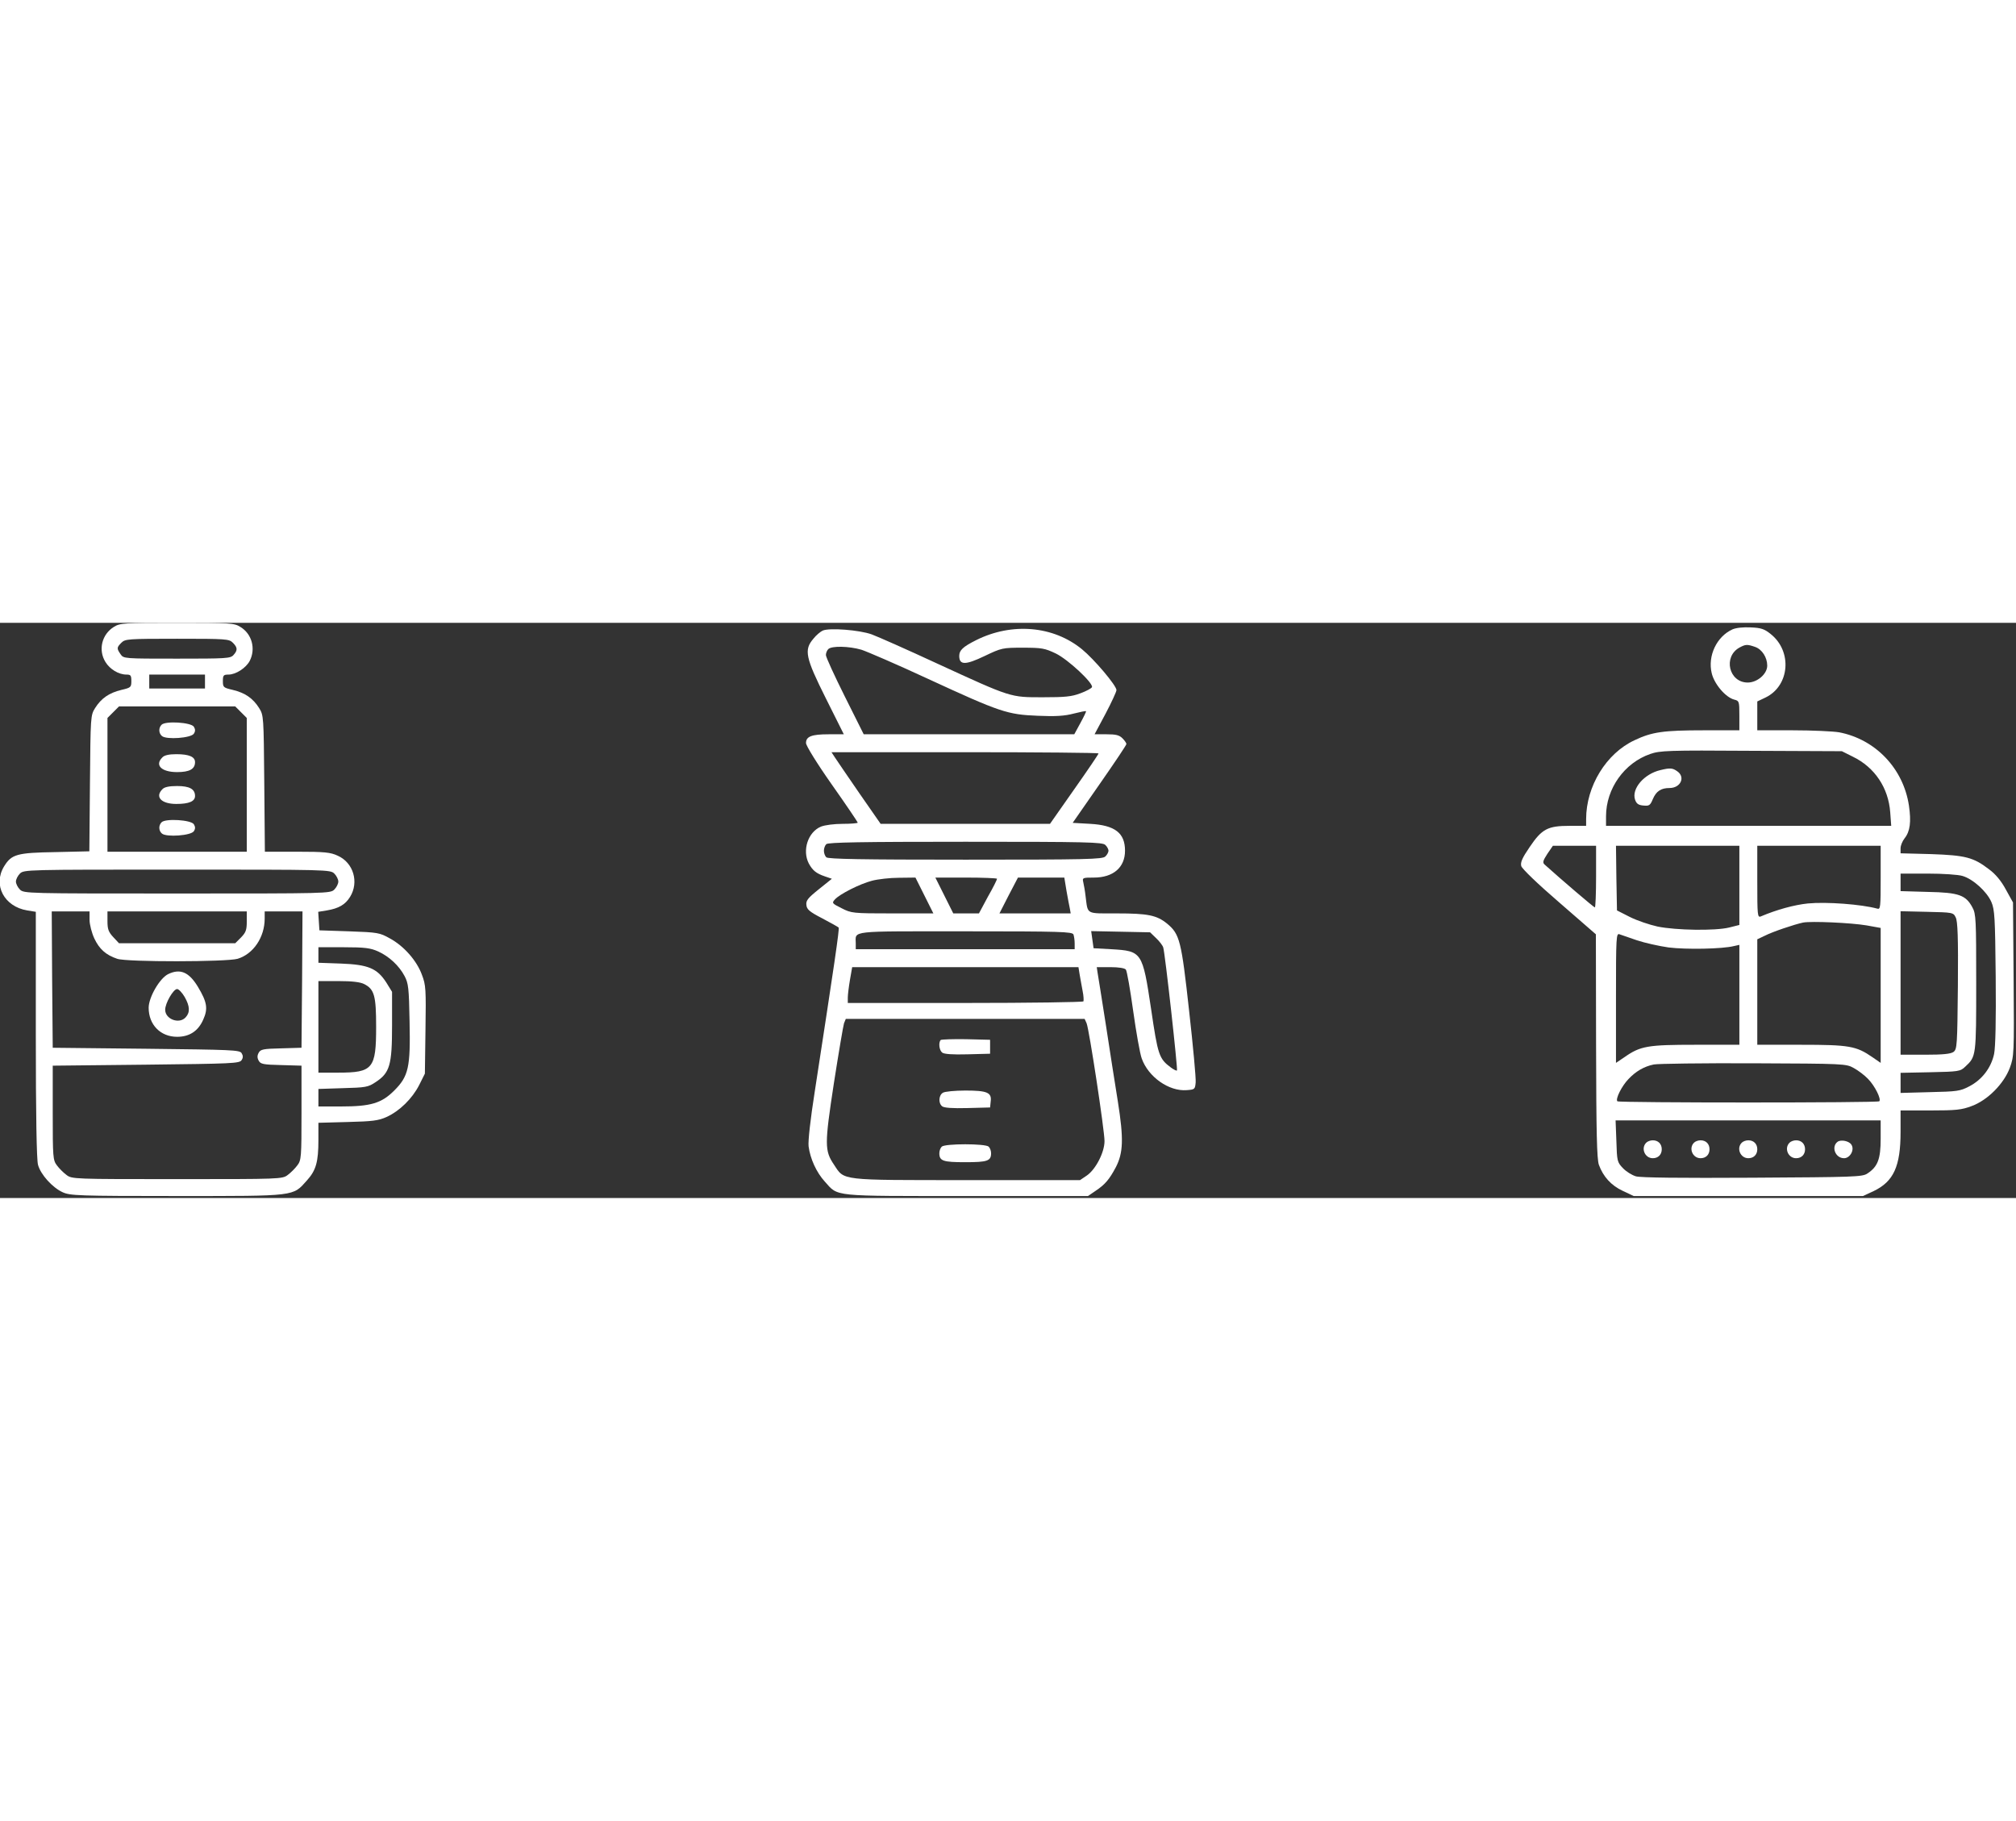 <svg xmlns="http://www.w3.org/2000/svg" width="240pt" viewBox="0 0 1013 289"
 preserveAspectRatio="xMidYMid meet">

<rect x="0" y="0" width="1013" height="289" fill="#333333" stroke="none"/>

<g transform="translate(0,289) scale(0.1,-0.1)"
fill="#FFFFFF" stroke="none">
<path d="M573 2870 c-61 -37 -81 -116 -43 -177 22 -36 66 -63 105 -63 22 0 25
-4 25 -33 0 -31 -3 -33 -50 -44 -62 -15 -101 -42 -132 -91 -23 -37 -23 -41
-26 -379 l-3 -341 -172 -4 c-192 -3 -219 -11 -256 -71 -58 -94 0 -203 116
-222 l43 -7 0 -616 c0 -404 4 -630 11 -655 13 -49 73 -115 124 -138 37 -17 79
-19 575 -19 603 0 580 -2 652 78 46 51 58 93 58 204 l0 86 148 4 c124 3 154 7
194 25 66 30 129 92 164 160 l29 58 3 220 c3 205 2 225 -18 277 -26 71 -91
145 -162 183 -50 28 -60 30 -203 35 l-150 5 -3 47 -3 46 43 7 c60 10 93 29
117 68 46 74 17 172 -62 207 -36 17 -66 20 -204 20 l-162 0 -3 343 c-3 338 -3
342 -26 379 -31 49 -70 76 -132 91 -47 11 -50 13 -50 44 0 29 3 33 28 33 37 0
88 33 107 69 31 61 11 136 -48 171 -30 19 -52 20 -317 20 -265 0 -287 -1 -317
-20z m597 -80 c24 -24 25 -38 3 -62 -15 -17 -37 -18 -284 -18 -265 0 -268 0
-283 22 -20 29 -20 34 4 58 19 19 33 20 280 20 247 0 261 -1 280 -20z m-140
-195 l0 -35 -140 0 -140 0 0 35 0 35 140 0 140 0 0 -35z m181 -154 l29 -29 0
-336 0 -336 -350 0 -350 0 0 336 0 336 29 29 29 29 292 0 292 0 29 -29z m469
-811 c11 -11 20 -29 20 -40 0 -11 -9 -29 -20 -40 -20 -20 -33 -20 -790 -20
-757 0 -770 0 -790 20 -11 11 -20 29 -20 40 0 11 9 29 20 40 20 20 33 20 790
20 757 0 770 0 790 -20z m-1230 -232 c0 -24 11 -66 24 -94 25 -53 58 -83 115
-102 48 -17 550 -16 605 0 79 24 136 108 136 202 l0 36 95 0 95 0 -2 -342 -3
-343 -102 -3 c-90 -2 -104 -5 -113 -22 -8 -14 -8 -26 0 -40 9 -17 23 -20 113
-22 l102 -3 0 -237 c0 -223 -1 -238 -21 -264 -11 -15 -33 -37 -48 -48 -27 -21
-38 -21 -556 -21 -518 0 -529 0 -556 21 -15 11 -37 33 -48 48 -20 26 -21 41
-21 264 l0 237 469 5 c432 5 470 6 480 23 8 12 8 22 0 35 -10 16 -48 17 -480
22 l-469 5 -3 343 -2 342 95 0 95 0 0 -42z m790 -9 c0 -43 -5 -55 -29 -80
l-29 -29 -292 0 -292 0 -29 31 c-24 26 -29 40 -29 80 l0 49 350 0 350 0 0 -51z
m660 -150 c55 -25 105 -71 133 -124 19 -36 22 -59 25 -227 5 -232 -5 -276 -77
-348 -64 -64 -118 -80 -268 -80 l-113 0 0 44 0 44 123 4 c114 3 127 5 164 30
72 47 83 86 83 284 l0 170 -29 47 c-46 71 -91 90 -228 95 l-113 4 0 39 0 39
128 0 c106 0 134 -4 172 -21z m-70 -164 c51 -26 60 -58 60 -215 0 -210 -16
-230 -190 -230 l-100 0 0 230 0 230 100 0 c71 0 110 -5 130 -15z"/>
<path d="M812 2378 c-16 -16 -15 -43 2 -57 23 -19 146 -10 160 12 8 12 8 22 0
35 -14 22 -142 30 -162 10z"/>
<path d="M816 2214 c-40 -39 -5 -74 74 -74 62 0 90 15 90 50 0 27 -30 40 -94
40 -36 0 -60 -5 -70 -16z"/>
<path d="M816 2054 c-39 -39 -5 -74 70 -74 64 0 94 13 94 40 0 35 -28 50 -90
50 -40 0 -64 -5 -74 -16z"/>
<path d="M812 1888 c-16 -16 -15 -43 2 -57 23 -19 146 -10 160 12 8 12 8 22 0
35 -14 22 -142 30 -162 10z"/>
<path d="M845 1125 c-43 -21 -98 -117 -98 -169 0 -85 59 -146 143 -146 62 0
106 29 131 86 25 55 20 88 -27 166 -45 74 -89 92 -149 63z m83 -115 c26 -46
28 -77 5 -102 -32 -36 -103 -10 -103 38 0 33 41 104 60 104 8 0 25 -18 38 -40z"/>
<path d="M8705 2857 c-79 -36 -125 -133 -104 -220 13 -55 70 -122 114 -133 24
-6 25 -9 25 -80 l0 -74 -179 0 c-202 0 -260 -8 -348 -50 -142 -66 -243 -231
-243 -396 l0 -34 -82 0 c-111 0 -140 -15 -202 -107 -37 -54 -47 -77 -42 -95 3
-13 84 -91 191 -183 l184 -160 1 -560 c1 -441 4 -568 14 -598 22 -60 62 -104
120 -131 l55 -26 576 0 576 0 54 25 c100 48 135 124 135 297 l0 108 150 0
c129 0 157 3 207 22 80 29 162 112 192 192 21 58 22 68 19 445 l-3 386 -36 65
c-23 43 -52 78 -85 102 -78 60 -119 70 -291 76 l-153 4 0 25 c0 14 9 36 20 50
28 35 34 83 22 165 -28 186 -168 333 -351 368 -30 5 -134 10 -232 10 l-179 0
0 73 0 72 42 20 c121 59 135 232 25 319 -31 25 -48 31 -100 33 -38 2 -74 -2
-92 -10z m114 -88 c35 -12 61 -53 61 -94 0 -42 -50 -85 -98 -85 -95 0 -125
130 -41 176 30 16 38 17 78 3z m492 -552 c109 -53 178 -156 187 -279 l5 -68
-717 0 -716 0 0 48 c0 139 92 268 222 313 49 17 88 19 508 16 l455 -2 56 -28z
m-1291 -602 c0 -85 -3 -155 -6 -155 -5 0 -171 142 -252 215 -12 10 -9 20 13
54 l28 41 108 0 109 0 0 -155z m720 -44 l0 -199 -52 -13 c-70 -17 -266 -14
-359 5 -41 9 -103 30 -139 48 l-65 33 -3 163 -2 162 310 0 310 0 0 -199z m710
38 c0 -148 -1 -160 -17 -155 -81 22 -255 35 -349 26 -68 -7 -156 -31 -236 -65
-17 -7 -18 5 -18 174 l0 181 310 0 310 0 0 -161z m412 9 c53 -16 121 -78 144
-130 17 -39 19 -78 22 -376 2 -222 -1 -351 -8 -388 -15 -70 -61 -130 -125
-163 -45 -24 -62 -26 -197 -29 l-148 -4 0 50 0 51 149 3 c143 3 151 4 176 28
55 51 55 52 55 422 0 316 -1 346 -19 378 -33 62 -68 75 -223 78 l-138 4 0 44
0 44 136 0 c76 0 154 -5 176 -12z m-35 -208 c10 -19 13 -100 11 -343 -3 -302
-4 -319 -22 -333 -15 -10 -52 -14 -143 -14 l-123 0 0 360 0 361 132 -3 c130
-3 133 -3 145 -28z m-449 -40 l72 -13 0 -339 0 -339 -42 29 c-81 56 -117 62
-358 62 l-220 0 0 265 0 265 38 18 c39 20 149 57 192 66 41 8 240 -1 318 -14z
m-1153 -75 c39 -13 110 -29 159 -36 87 -11 270 -8 329 7 l27 6 0 -251 0 -251
-220 0 c-241 0 -277 -6 -357 -62 l-43 -29 0 327 c0 307 1 326 18 319 9 -3 49
-17 87 -30z m1090 -642 c22 -12 54 -36 72 -55 34 -35 67 -101 56 -112 -8 -8
-1308 -8 -1316 0 -11 11 22 77 56 112 37 39 78 63 127 73 19 4 244 7 500 6
456 -2 466 -2 505 -24z m135 -355 c0 -103 -15 -141 -67 -175 -25 -17 -67 -18
-578 -21 -359 -2 -562 0 -585 7 -20 6 -49 24 -65 41 -29 30 -30 36 -33 136
l-4 104 666 0 666 0 0 -92z"/>
<path d="M8343 2150 c-82 -19 -146 -94 -127 -149 7 -20 17 -27 42 -29 29 -3
34 1 47 32 17 40 41 56 84 56 56 0 81 55 39 84 -24 17 -36 18 -85 6z"/>
<path d="M8272 278 c-28 -28 -7 -78 33 -78 27 0 45 18 45 45 0 27 -18 45 -45
45 -12 0 -26 -5 -33 -12z"/>
<path d="M8512 278 c-28 -28 -7 -78 33 -78 27 0 45 18 45 45 0 27 -18 45 -45
45 -12 0 -26 -5 -33 -12z"/>
<path d="M8752 278 c-28 -28 -7 -78 33 -78 27 0 45 18 45 45 0 27 -18 45 -45
45 -12 0 -26 -5 -33 -12z"/>
<path d="M8992 278 c-28 -28 -7 -78 33 -78 27 0 45 18 45 45 0 27 -18 45 -45
45 -12 0 -26 -5 -33 -12z"/>
<path d="M9234 283 c-34 -25 -12 -83 32 -83 30 0 54 42 37 68 -11 18 -51 27
-69 15z"/>
<path d="M4134 2851 c-11 -5 -33 -23 -47 -41 -48 -56 -40 -94 63 -300 l90
-180 -76 0 c-86 0 -114 -11 -114 -44 0 -13 54 -101 130 -209 72 -102 130 -188
130 -191 0 -3 -34 -6 -75 -6 -43 0 -90 -6 -110 -14 -65 -27 -95 -119 -61 -185
19 -35 37 -50 81 -65 l35 -12 -66 -53 c-55 -44 -65 -57 -62 -79 2 -22 16 -34
80 -67 42 -22 79 -43 82 -46 5 -5 -22 -188 -120 -824 -22 -140 -34 -248 -31
-275 8 -62 39 -131 82 -178 68 -76 31 -72 713 -72 l609 0 38 26 c48 32 69 57
102 119 37 72 40 141 10 330 -14 88 -42 264 -61 390 -20 127 -38 242 -41 258
l-4 27 68 0 c43 0 72 -5 78 -12 6 -7 22 -101 37 -208 15 -107 34 -215 43 -239
33 -93 137 -166 226 -159 40 3 42 4 45 39 2 20 -13 182 -33 360 -39 354 -47
385 -111 438 -52 42 -96 51 -252 51 -158 0 -145 -7 -157 85 -3 28 -9 60 -12
73 -5 21 -2 22 53 22 98 0 157 51 157 135 0 89 -50 128 -175 135 l-88 5 135
194 c74 106 135 197 135 202 0 5 -9 18 -20 29 -16 16 -33 20 -80 20 l-60 0 55
103 c30 57 55 111 55 119 0 23 -112 155 -173 205 -144 118 -352 136 -532 46
-66 -33 -85 -51 -85 -79 0 -47 31 -47 127 -1 86 41 90 42 193 42 96 0 110 -3
165 -29 62 -30 189 -149 182 -169 -2 -6 -28 -20 -58 -31 -44 -17 -78 -20 -189
-20 -164 0 -156 -3 -530 169 -151 70 -300 136 -330 147 -61 22 -212 34 -246
19z m194 -96 c28 -9 179 -74 334 -146 364 -168 400 -180 553 -186 89 -4 135
-1 180 11 32 8 60 14 62 12 2 -1 -11 -28 -28 -59 l-31 -57 -529 0 -529 0 -95
190 c-52 104 -95 198 -95 208 0 10 5 23 12 30 17 17 104 15 166 -3z m1192
-521 c0 -4 -55 -85 -122 -180 l-122 -174 -425 0 -426 0 -105 151 c-58 84 -113
165 -123 180 l-19 29 671 0 c369 0 671 -3 671 -6z m34 -460 c9 -8 16 -22 16
-29 0 -7 -7 -21 -16 -29 -14 -14 -91 -16 -703 -16 -521 0 -690 3 -699 12 -7 7
-12 21 -12 33 0 12 5 26 12 33 9 9 178 12 699 12 612 0 689 -2 703 -16z m-909
-254 l45 -90 -205 0 c-201 0 -207 1 -256 26 -48 24 -50 26 -34 44 24 27 125
78 186 94 30 8 91 15 136 15 l83 1 45 -90z m365 84 c0 -4 -20 -45 -46 -90
l-45 -84 -64 0 -65 0 -45 90 -45 90 155 0 c85 0 155 -3 155 -6z m349 -61 c7
-38 14 -78 17 -90 l4 -23 -179 0 -179 0 46 90 47 90 116 0 117 0 11 -67z m35
-219 c3 -9 6 -29 6 -45 l0 -29 -550 0 -550 0 0 29 c0 66 -42 61 550 61 481 0
538 -2 544 -16z m415 -18 c17 -16 33 -37 36 -47 9 -27 74 -613 69 -618 -2 -3
-16 4 -31 15 -59 44 -65 62 -99 294 -43 287 -46 291 -199 300 l-90 5 -6 43 -6
43 148 -3 148 -3 30 -29z m-384 -183 c4 -21 10 -58 15 -83 5 -24 6 -48 4 -52
-3 -4 -270 -8 -595 -8 l-589 0 0 27 c0 14 5 55 11 90 l11 63 569 0 568 0 6
-37z m35 -245 c13 -31 90 -538 90 -592 0 -57 -45 -143 -89 -173 l-34 -23 -569
0 c-643 0 -614 -3 -667 77 -48 71 -48 101 -1 409 24 154 47 289 51 302 l9 22
600 0 600 0 10 -22z"/>
<path d="M4727 794 c-12 -12 -8 -51 7 -63 9 -8 52 -11 127 -9 l114 3 0 35 0
35 -121 3 c-66 1 -123 -1 -127 -4z"/>
<path d="M4738 529 c-21 -12 -24 -52 -4 -68 9 -8 52 -11 127 -9 l114 3 3 30
c6 45 -17 55 -127 55 -53 0 -104 -5 -113 -11z"/>
<path d="M4732 258 c-7 -7 -12 -21 -12 -33 0 -39 19 -45 130 -45 111 0 130 6
130 45 0 12 -5 26 -12 33 -16 16 -220 16 -236 0z"/>
</g>
</svg>
